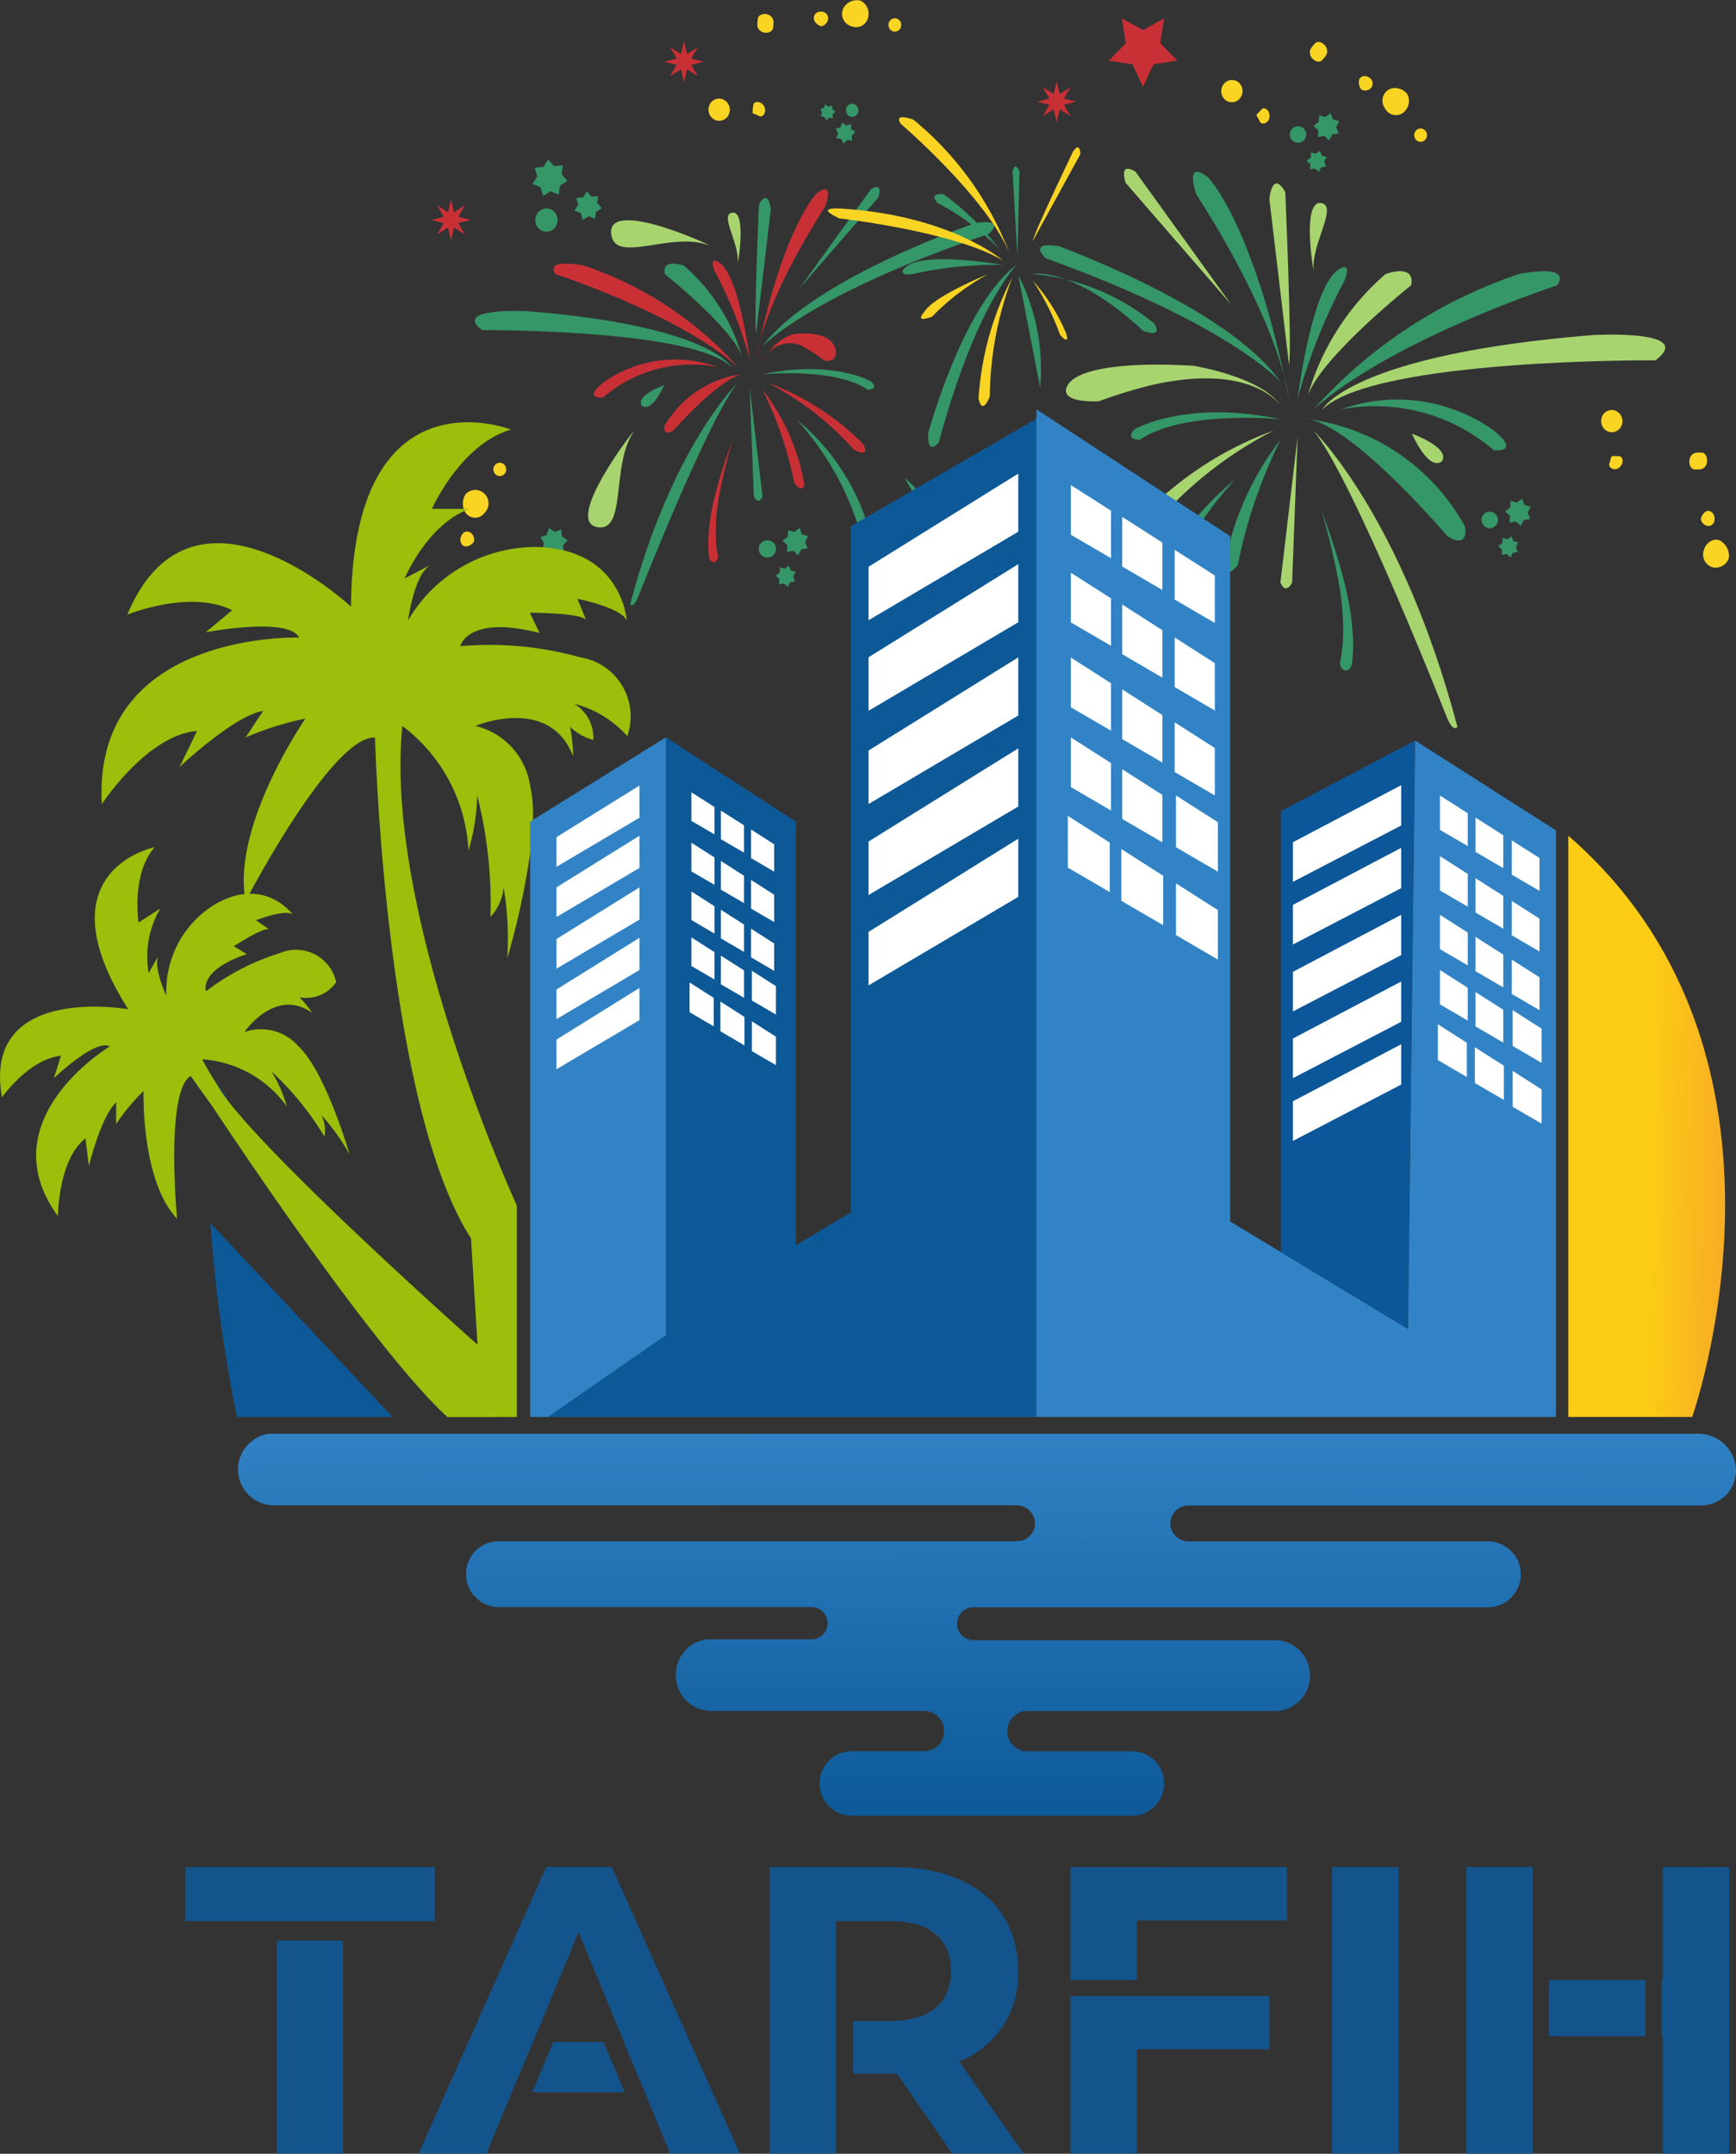 <svg xmlns="http://www.w3.org/2000/svg" xmlns:xlink="http://www.w3.org/1999/xlink" width="88.901" height="110.262" viewBox="0 0 88.901 110.262">
  <rect x="0" y="0" width="88.901" height="110.262" fill="#333333" stroke="none"/>
  <defs>
    <linearGradient id="linear-gradient" x1="0.499" y1="-0.032" x2="0.504" y2="1.005" gradientUnits="objectBoundingBox">
      <stop offset="0" stop-color="#3183c5"/>
      <stop offset="1" stop-color="#0d5998"/>
    </linearGradient>
    <linearGradient id="linear-gradient-2" x1="0.485" y1="-0.002" x2="0.533" y2="1.896" gradientUnits="objectBoundingBox">
      <stop offset="0" stop-color="#0ba0da"/>
      <stop offset="1" stop-color="#1a43ac"/>
    </linearGradient>
    <linearGradient id="linear-gradient-3" x1="-2.05" y1="0.411" x2="1.162" y2="0.55" gradientUnits="objectBoundingBox">
      <stop offset="0.74" stop-color="#fccd14"/>
      <stop offset="1" stop-color="#f1793f"/>
    </linearGradient>
  </defs>
  <g id="logo_color" transform="translate(-183.692 -157.337)">
    <path id="Path_76363" data-name="Path 76363" d="M506.754,325.492c.555-.522,1.137-.642,1.253-.35s-.212.881-.719,1.355a20.376,20.376,0,0,0-2.734,2.96,35.3,35.3,0,0,0-4.223,7.5c-1.233,2.893-2.249,5.873-3.007,8.092s-1.263,3.695-1.265,3.695.449-1.485,1.1-3.728,1.535-5.25,2.679-8.237a37.333,37.333,0,0,1,4.075-7.959A21.289,21.289,0,0,1,506.754,325.492Z" transform="translate(-267.426 -143.529)" fill="#359668"/>
    <path id="Path_76364" data-name="Path 76364" d="M413.508,293.53s-3.365,3.243-5.508,11.332c0,0,.154.281.422-.4C408.422,304.462,411.978,295.412,413.508,293.53Z" transform="translate(-192.036 -116.598)" fill="#359668"/>
    <path id="Path_76365" data-name="Path 76365" d="M435.793,320.366c.027.176.161.288.281.255a.3.3,0,0,0,.164-.355,6.127,6.127,0,0,1-.1-.947,10.236,10.236,0,0,1,.155-1.991c.247-1.447.693-2.878.683-2.878a24.614,24.614,0,0,0-.9,2.863,10.512,10.512,0,0,0-.314,2.042A5.757,5.757,0,0,0,435.793,320.366Z" transform="translate(-215.791 -134.508)" fill="#c93036"/>
    <path id="Path_76366" data-name="Path 76366" d="M450.52,295.18l.213,5.585s.237.495.447,0Z" transform="translate(-228.438 -118.011)" fill="#359668"/>
    <path id="Path_76367" data-name="Path 76367" d="M455.09,296a19.068,19.068,0,0,1,1.63,4.778s.353.542.517.1A10.909,10.909,0,0,0,455.09,296Z" transform="translate(-232.35 -118.713)" fill="#c93036"/>
    <path id="Path_76368" data-name="Path 76368" d="M467.23,306.61a14.84,14.84,0,0,1,3.246,5.738s.4.719.565.272A11.352,11.352,0,0,0,467.23,306.61Z" transform="translate(-242.744 -127.796)" fill="#359668"/>
    <path id="Path_76369" data-name="Path 76369" d="M456.93,293.53a15.243,15.243,0,0,1,4.423,3.433s.87.469.47-.295A13.285,13.285,0,0,0,456.93,293.53Z" transform="translate(-233.926 -116.598)" fill="#c93036"/>
    <path id="Path_76370" data-name="Path 76370" d="M455.09,288.937s3.7-.361,5.392.79c0,0,.611,0,.165-.422C460.648,289.3,458.681,288.174,455.09,288.937Z" transform="translate(-232.35 -112.44)" fill="#359668"/>
    <path id="Path_76371" data-name="Path 76371" d="M455.09,277.573a1.453,1.453,0,0,1,2.265-.788,6.691,6.691,0,0,1,.918.616s.611.088.576-.446a.851.851,0,0,0-.012-.1c-.118-.64-.883-.984-2.224-.811A2.581,2.581,0,0,0,455.09,277.573Z" transform="translate(-232.35 -101.592)" fill="#c93036"/>
    <path id="Path_76372" data-name="Path 76372" d="M455.09,242.728s2.406-2.634,11.581-5.755c0,0,.941-.788-.636-.567C466.035,236.4,457.654,239.241,455.09,242.728Z" transform="translate(-232.35 -67.66)" fill="#359668"/>
    <path id="Path_76373" data-name="Path 76373" d="M468.16,229.069l4.049-4.667s.3-.842-.371-.432Z" transform="translate(-243.54 -56.95)" fill="#359668"/>
    <path id="Path_76374" data-name="Path 76374" d="M401.2,236.494c-.411-2.109,5.558.7,4.936.476C404.253,236.286,401.475,237.918,401.2,236.494Z" transform="translate(-186.195 -67.092)" fill="#a8d46f" fill-rule="evenodd"/>
    <path id="Path_76375" data-name="Path 76375" d="M442.934,232.991c.846-.24.3,2.878.328,2.549C443.349,234.562,442.363,233.151,442.934,232.991Z" transform="translate(-221.79 -64.758)" fill="#a8d46f" fill-rule="evenodd"/>
    <path id="Path_76376" data-name="Path 76376" d="M452.8,233.364s.23-2.639,3.554-7.83c0,0,.492-1.391-.46-.637C455.893,224.9,454.15,226.637,452.8,233.364Z" transform="translate(-230.39 -57.648)" fill="#c93036" fill-rule="evenodd"/>
    <path id="Path_76377" data-name="Path 76377" d="M452.626,234.711l.757-6.349s-.111-1.131-.61-.26C452.773,228.1,452.511,234.03,452.626,234.711Z" transform="translate(-230.216 -60.301)" fill="#359668" fill-rule="evenodd"/>
    <path id="Path_76378" data-name="Path 76378" d="M439.229,255.1s-.506-4.135-1.514-4.9c0,0-.616-.485-.288.386A21.476,21.476,0,0,1,439.229,255.1Z" transform="translate(-217.146 -79.386)" fill="#c93036" fill-rule="evenodd"/>
    <path id="Path_76379" data-name="Path 76379" d="M424.215,256.023a9.687,9.687,0,0,0-3.008-4.775s-1.151-.432-.98.432C420.227,251.677,423.859,254.573,424.215,256.023Z" transform="translate(-202.488 -80.307)" fill="#359668" fill-rule="evenodd"/>
    <path id="Path_76380" data-name="Path 76380" d="M390.16,256.437a18.35,18.35,0,0,0-7.86-5.18s-2.049-.432-1.468.432C380.832,251.685,387.145,253.746,390.16,256.437Z" transform="translate(-168.688 -80.316)" fill="#c93036" fill-rule="evenodd"/>
    <path id="Path_76381" data-name="Path 76381" d="M365.817,270.847s-1.07-2.1-10.375-2.849c0,0-3.961-.226-2.383.964C353.059,268.962,363.841,268.9,365.817,270.847Z" transform="translate(-144.681 -94.725)" fill="#359668" fill-rule="evenodd"/>
    <path id="Path_76382" data-name="Path 76382" d="M401.361,285.752a6.988,6.988,0,0,0-5.853,1.565s-1.063.112,0-.755A6.35,6.35,0,0,1,401.361,285.752Z" transform="translate(-180.936 -109.63)" fill="#c93036" fill-rule="evenodd"/>
    <path id="Path_76383" data-name="Path 76383" d="M424.319,290.31a5.429,5.429,0,0,0-4.172,2.669s-.122.576.459.232C420.607,293.211,423.162,290.306,424.319,290.31Z" transform="translate(-202.425 -113.841)" fill="#c93036" fill-rule="evenodd"/>
    <path id="Path_76384" data-name="Path 76384" d="M412.974,294.35s-1.468.521-1.163,1.043C411.812,295.393,412.235,295.915,412.974,294.35Z" transform="translate(-195.263 -117.3)" fill="#359668" fill-rule="evenodd"/>
    <path id="Path_76385" data-name="Path 76385" d="M393.6,315.809c-2.05-.144,2.108-5.431,1.737-4.863C394.215,312.672,394.987,315.9,393.6,315.809Z" transform="translate(-179.22 -131.472)" fill="#a8d46f" fill-rule="evenodd"/>
    <path id="Path_76386" data-name="Path 76386" d="M651.22,310.55s4.5,4.338,7.366,15.156c0,0-.2.376-.562-.535C658.024,325.171,653.267,313.061,651.22,310.55Z" transform="translate(-400.262 -131.169)" fill="#a8d46f"/>
    <path id="Path_76387" data-name="Path 76387" d="M655.531,346.485c-.036.236-.214.387-.375.341a.41.41,0,0,1-.219-.475,7.866,7.866,0,0,0,.144-1.266,13.552,13.552,0,0,0-.209-2.663,39.028,39.028,0,0,0-.914-3.841c-.013,0,.727,1.88,1.209,3.83a14.253,14.253,0,0,1,.42,2.734A7.438,7.438,0,0,1,655.531,346.485Z" transform="translate(-402.607 -155.167)" fill="#359668"/>
    <path id="Path_76388" data-name="Path 76388" d="M640.328,312.77l-.281,7.463s-.316.662-.6,0Z" transform="translate(-390.185 -133.07)" fill="#a8d46f"/>
    <path id="Path_76389" data-name="Path 76389" d="M622.362,313.85a25.649,25.649,0,0,0-2.18,6.39s-.472.719-.692.132A14.631,14.631,0,0,1,622.362,313.85Z" transform="translate(-373.097 -133.995)" fill="#359668"/>
    <path id="Path_76390" data-name="Path 76390" d="M592.852,328a19.961,19.961,0,0,0-4.346,7.682s-.535.955-.755.363A15.275,15.275,0,0,1,592.852,328Z" transform="translate(-345.924 -146.109)" fill="#359668"/>
    <path id="Path_76391" data-name="Path 76391" d="M597.226,310.55a20.234,20.234,0,0,0-5.915,4.591s-1.164.629-.629-.394A17.726,17.726,0,0,1,597.226,310.55Z" transform="translate(-348.314 -131.169)" fill="#a8d46f"/>
    <path id="Path_76392" data-name="Path 76392" d="M593.915,304.41s-4.948-.493-7.214,1.055c0,0-.817-.01-.22-.565C586.481,304.9,589.111,303.389,593.915,304.41Z" transform="translate(-344.651 -125.609)" fill="#359668"/>
    <path id="Path_76393" data-name="Path 76393" d="M574.085,289.211s-1.394-2.24-6.618-1.055a26.1,26.1,0,0,0-2.679.824s-1.787.118-1.683-.6a.52.52,0,0,1,.036-.128c.344-.856,2.581-1.316,6.5-1.086C569.642,287.169,573.144,287.729,574.085,289.211Z" transform="translate(-324.82 -111.102)" fill="#a8d46f"/>
    <path id="Path_76394" data-name="Path 76394" d="M566.216,251.618s-2.5-2.892-12.018-6.331c0,0-.977-.863.659-.622C554.857,244.677,563.561,247.791,566.216,251.618Z" transform="translate(-316.951 -74.728)" fill="#359668"/>
    <path id="Path_76395" data-name="Path 76395" d="M589.243,224.343l-5.415-6.244s-.4-1.124.5-.576Z" transform="translate(-342.489 -51.398)" fill="#a8d46f"/>
    <path id="Path_76396" data-name="Path 76396" d="M650.534,229.576c-1.132-.319-.4,3.843-.439,3.411C649.979,231.678,651.3,229.792,650.534,229.576Z" transform="translate(-399.13 -61.83)" fill="#a8d46f" fill-rule="evenodd"/>
    <path id="Path_76397" data-name="Path 76397" d="M613.238,230.082s-.308-3.529-4.748-10.471c0,0-.657-1.862.616-.853C609.1,218.758,611.44,221.084,613.238,230.082Z" transform="translate(-363.535 -52.327)" fill="#359668" fill-rule="evenodd"/>
    <path id="Path_76398" data-name="Path 76398" d="M636.507,231.9l-1.007-8.489s.144-1.514.816-.35C636.312,223.059,636.665,230.989,636.507,231.9Z" transform="translate(-386.804 -55.892)" fill="#a8d46f" fill-rule="evenodd"/>
    <path id="Path_76399" data-name="Path 76399" d="M645.55,259.108s.683-5.531,2.024-6.566c0,0,.823-.647.378.517A29.2,29.2,0,0,0,645.55,259.108Z" transform="translate(-395.408 -81.353)" fill="#359668" fill-rule="evenodd"/>
    <path id="Path_76400" data-name="Path 76400" d="M648.86,260.371a12.949,12.949,0,0,1,4.029-6.387s1.534-.584,1.311.576C654.193,254.559,649.336,258.426,648.86,260.371Z" transform="translate(-398.242 -82.616)" fill="#a8d46f" fill-rule="evenodd"/>
    <path id="Path_76401" data-name="Path 76401" d="M651.22,260.9a24.577,24.577,0,0,1,10.513-6.929s2.741-.583,1.963.576C663.7,254.545,655.251,257.3,651.22,260.9Z" transform="translate(-400.262 -82.602)" fill="#359668" fill-rule="evenodd"/>
    <path id="Path_76402" data-name="Path 76402" d="M654.36,280.2s1.432-2.81,13.875-3.81c0,0,5.3-.3,3.185,1.295C671.421,277.678,657,277.594,654.36,280.2Z" transform="translate(-402.95 -101.901)" fill="#a8d46f" fill-rule="evenodd"/>
    <path id="Path_76403" data-name="Path 76403" d="M661,300.134a9.356,9.356,0,0,1,7.83,2.093s1.422.151,0-1.007A8.512,8.512,0,0,0,661,300.134Z" transform="translate(-408.635 -121.84)" fill="#359668" fill-rule="evenodd"/>
    <path id="Path_76404" data-name="Path 76404" d="M647.31,306.25a10.734,10.734,0,0,1,8.322,5.535s.243,1.2-.918.48C654.714,312.265,649.618,306.24,647.31,306.25Z" transform="translate(-396.915 -127.488)" fill="#359668" fill-rule="evenodd"/>
    <path id="Path_76405" data-name="Path 76405" d="M686.18,311.64s1.964.7,1.557,1.4C687.737,313.037,687.18,313.735,686.18,311.64Z" transform="translate(-430.192 -132.103)" fill="#a8d46f" fill-rule="evenodd"/>
    <path id="Path_76406" data-name="Path 76406" d="M518.7,350.61s-7.164-17.966-13.168-23.44C505.53,327.17,518.115,348.91,518.7,350.61Z" transform="translate(-275.533 -145.398)" fill="#359668"/>
    <path id="Path_76407" data-name="Path 76407" d="M552.129,328.428s1.227-13.9-.819-19.478C551.307,308.957,552.306,327.147,552.129,328.428Z" transform="translate(-314.727 -129.8)" fill="#359668"/>
    <path id="Path_76408" data-name="Path 76408" d="M545.86,254.86s.043.069.112.2a10.489,10.489,0,0,1,1.046,5.6l-1.115-5.732" transform="translate(-310.061 -83.492)" fill="#359668" fill-rule="evenodd"/>
    <path id="Path_76409" data-name="Path 76409" d="M551.29,257.18a9.634,9.634,0,0,1,1.7,2.679s.255.708-.3.106A12.862,12.862,0,0,0,551.29,257.18Z" transform="translate(-314.709 -85.478)" fill="#f9d423" fill-rule="evenodd"/>
    <path id="Path_76410" data-name="Path 76410" d="M514.931,254.94s-2.764,1.109-3.252,1.925c0,0-.576.6.393.247A11.964,11.964,0,0,1,514.931,254.94Z" transform="translate(-280.653 -83.56)" fill="#f9d423" fill-rule="evenodd"/>
    <path id="Path_76411" data-name="Path 76411" d="M551.29,254.751s2.042-.432,5.644,2.9c0,0,1.04.432.587-.357A11.278,11.278,0,0,0,551.29,254.751Z" transform="translate(-314.709 -83.383)" fill="#359668" fill-rule="evenodd"/>
    <path id="Path_76412" data-name="Path 76412" d="M551.29,214.575l2.437-4.447s0-.683-.377-.131C553.35,210,551.314,214.232,551.29,214.575Z" transform="translate(-314.709 -44.899)" fill="#f9d423" fill-rule="evenodd"/>
    <path id="Path_76413" data-name="Path 76413" d="M544.379,221.1l.1-4.254s-.226-.6-.351,0l.249,4.361" transform="translate(-308.58 -50.72)" fill="#359668" fill-rule="evenodd"/>
    <path id="Path_76414" data-name="Path 76414" d="M509.343,206.052a16.38,16.38,0,0,0-4.925-6.867s-1.056-.4-.653.21C503.765,199.395,508.18,203.177,509.343,206.052Z" transform="translate(-273.944 -35.718)" fill="#f9d423" fill-rule="evenodd"/>
    <path id="Path_76415" data-name="Path 76415" d="M519.538,229.159a12.939,12.939,0,0,0-2.814-2.765s-.8-.1-.3.449A12.486,12.486,0,0,1,519.538,229.159Z" transform="translate(-284.718 -59.115)" fill="#359668" fill-rule="evenodd"/>
    <path id="Path_76416" data-name="Path 76416" d="M487.358,234.161s-2.665-2.3-8.243-2.65c0,0-1.512-.132-.128.5C478.987,232.011,484.82,232.661,487.358,234.161Z" transform="translate(-252.31 -63.493)" fill="#f9d423" fill-rule="evenodd"/>
    <path id="Path_76417" data-name="Path 76417" d="M510.067,249.874s-3.926-.7-4.926.076c0,0-.623.473.269.4A19.5,19.5,0,0,1,510.067,249.874Z" transform="translate(-275.019 -78.975)" fill="#359668" fill-rule="evenodd"/>
    <path id="Path_76418" data-name="Path 76418" d="M533.726,256.05a17.636,17.636,0,0,0-1.151,6.086s-.371,1.033-.576.121A15.593,15.593,0,0,1,533.726,256.05Z" transform="translate(-298.195 -84.511)" fill="#f9d423"/>
    <path id="Path_76419" data-name="Path 76419" d="M518.629,251.38s-2.07,1.9-4.029,9.127c0,0-.6.742-.538-.5C514.069,260.01,515.839,253.407,518.629,251.38Z" transform="translate(-282.834 -80.512)" fill="#359668"/>
    <path id="Path_76420" data-name="Path 76420" d="M785.615,318.37c.258,0,.348.423.219.652s-.317.217-.576.21-.348-.424-.219-.652S785.355,318.362,785.615,318.37Z" transform="translate(-514.778 -137.862)" fill="#f9d423"/>
    <path id="Path_76421" data-name="Path 76421" d="M789.295,339.161c.135-.125.432-.043.481.3.023.319-.187.446-.374.414a.446.446,0,0,1-.331-.325A.6.6,0,0,1,789.295,339.161Z" transform="translate(-518.279 -155.616)" fill="#f9d423"/>
    <path id="Path_76422" data-name="Path 76422" d="M790.883,349.5a.888.888,0,0,1,.35.833.709.709,0,0,1-.778.479.673.673,0,0,1-.5-.889C790.1,349.426,790.611,349.255,790.883,349.5Z" transform="translate(-519.008 -164.422)" fill="#f9d423"/>
    <path id="Path_76423" data-name="Path 76423" d="M754.222,303.231a.575.575,0,0,1,.447.656.548.548,0,0,1-.627.468.567.567,0,0,1-.446-.656.547.547,0,0,1,.626-.468Z" transform="translate(-487.901 -124.898)" fill="#f9d423"/>
    <path id="Path_76424" data-name="Path 76424" d="M756.952,319.636c.186-.012.279.358.01.576s-.583-.016-.512-.2.083-.351.124-.375A1.752,1.752,0,0,1,756.952,319.636Z" transform="translate(-490.344 -138.942)" fill="#f9d423"/>
    <path id="Path_76425" data-name="Path 76425" d="M347.894,347.247c-.176.046-.41-.17-.3-.495.118-.3.36-.308.512-.191a.465.465,0,0,1,.155.446A.575.575,0,0,1,347.894,347.247Z" transform="translate(-140.296 -161.94)" fill="#f9d423"/>
    <path id="Path_76426" data-name="Path 76426" d="M348.577,332.786a.9.9,0,0,1,.049-.908.685.685,0,0,1,.9-.059.692.692,0,0,1,.063,1.03A.6.6,0,0,1,348.577,332.786Z" transform="translate(-141.08 -149.257)" fill="#f9d423"/>
    <path id="Path_76427" data-name="Path 76427" d="M359.447,322.609a.351.351,0,0,1-.069-.478.315.315,0,0,1,.456-.072.351.351,0,0,1,.069.478.316.316,0,0,1-.456.072Z" transform="translate(-150.354 -140.965)" fill="#f9d423"/>
    <path id="Path_76428" data-name="Path 76428" d="M453.261,162.563c.032-.268.432-.324.64-.165s.177.35.144.62-.432.322-.64.165S453.229,162.841,453.261,162.563Z" transform="translate(-230.764 -4.257)" fill="#f9d423"/>
    <path id="Path_76429" data-name="Path 76429" d="M473.343,161.963a.331.331,0,0,1,.33-.473.338.338,0,0,1,.358.432.446.446,0,0,1-.341.315A.576.576,0,0,1,473.343,161.963Z" transform="translate(-247.943 -3.554)" fill="#f9d423"/>
    <path id="Path_76430" data-name="Path 76430" d="M483.486,157.66a.791.791,0,0,1,.826-.288.755.755,0,0,1,.381.863.636.636,0,0,1-.892.432A.654.654,0,0,1,483.486,157.66Z" transform="translate(-256.544)" fill="#f9d423"/>
    <path id="Path_76431" data-name="Path 76431" d="M499.93,164.1a.327.327,0,0,1,.4-.242.345.345,0,0,1,.232.419.325.325,0,0,1-.4.242A.345.345,0,0,1,499.93,164.1Z" transform="translate(-270.729 -5.574)" fill="#f9d423"/>
    <path id="Path_76432" data-name="Path 76432" d="M435.886,192.8a.541.541,0,0,1,.666-.4.575.575,0,0,1,.386.7.541.541,0,0,1-.666.4A.576.576,0,0,1,435.886,192.8Z" transform="translate(-215.893 -29.996)" fill="#f9d423"/>
    <path id="Path_76433" data-name="Path 76433" d="M451.582,193.81c.007-.2.367-.258.545.043s-.071.607-.236.515-.325-.119-.345-.164A2.107,2.107,0,0,1,451.582,193.81Z" transform="translate(-229.312 -31.085)" fill="#f9d423"/>
    <path id="Path_76434" data-name="Path 76434" d="M650.175,172.336c.18-.193.534.02.606.275s-.062.391-.243.586-.534-.019-.606-.273S649.994,172.532,650.175,172.336Z" transform="translate(-399.142 -12.777)" fill="#f9d423"/>
    <path id="Path_76435" data-name="Path 76435" d="M667.361,184.638c0-.188.268-.365.537-.167a.351.351,0,0,1,.036.568.42.42,0,0,1-.452.035A.621.621,0,0,1,667.361,184.638Z" transform="translate(-414.078 -23.155)" fill="#f9d423"/>
    <path id="Path_76436" data-name="Path 76436" d="M676.313,188.744a.8.8,0,0,1,.821.3.768.768,0,0,1-.193.924.624.624,0,0,1-.962-.217A.653.653,0,0,1,676.313,188.744Z" transform="translate(-421.368 -26.879)" fill="#f9d423"/>
    <path id="Path_76437" data-name="Path 76437" d="M687.189,203.138a.318.318,0,0,1,.458.06.351.351,0,0,1-.058.479.315.315,0,0,1-.457-.06A.352.352,0,0,1,687.189,203.138Z" transform="translate(-430.948 -39.151)" fill="#f9d423"/>
    <path id="Path_76438" data-name="Path 76438" d="M618.606,185.921a.528.528,0,0,1,.764.1.587.587,0,0,1-.1.8.528.528,0,0,1-.764-.1A.587.587,0,0,1,618.606,185.921Z" transform="translate(-372.16 -24.369)" fill="#f9d423"/>
    <path id="Path_76439" data-name="Path 76439" d="M631.194,195.919c.118-.151.44.027.407.38s-.407.432-.485.26-.19-.3-.18-.35S631.059,196.074,631.194,195.919Z" transform="translate(-382.896 -32.984)" fill="#f9d423"/>
    <path id="Path_76440" data-name="Path 76440" d="M376.275,363.182a.551.551,0,0,1-.8.075.614.614,0,0,1-.072-.839.553.553,0,0,1,.8-.076A.614.614,0,0,1,376.275,363.182Z" transform="translate(-164.013 -175.391)" fill="#359668"/>
    <path id="Path_76441" data-name="Path 76441" d="M361.115,352.91l.378.246.42-.155.052.463.378.246-.314.331.053.465-.443-.05-.315.331-.239-.393-.443-.05.145-.442-.239-.394.42-.155Z" transform="translate(-151.412 -167.435)" fill="#359668"/>
    <path id="Path_76442" data-name="Path 76442" d="M376.45,345.24l.3.191.327-.121.04.36.295.193-.245.259.042.361-.345-.039-.245.258-.187-.306-.345-.039.114-.344-.187-.308.328-.121Z" transform="translate(-164.648 -160.868)" fill="#359668"/>
    <path id="Path_76443" data-name="Path 76443" d="M374.644,232.693a.6.6,0,0,1-.387-.74.567.567,0,0,1,.706-.406.6.6,0,0,1,.387.739.567.567,0,0,1-.706.406Z" transform="translate(-163.127 -63.515)" fill="#359668"/>
    <path id="Path_76444" data-name="Path 76444" d="M374.768,214.344l-.063.462.3.341-.384.235-.065.462-.416-.168-.384.236-.134-.446-.416-.168.249-.387-.132-.445.445-.037.249-.387.3.341Z" transform="translate(-162.251 -48.545)" fill="#359668"/>
    <path id="Path_76445" data-name="Path 76445" d="M389.366,225.686l-.05.36.237.266-.3.183-.05.36-.324-.131-.3.183-.105-.347-.324-.131.194-.3-.1-.348.347-.029.194-.3.237.265Z" transform="translate(-175.041 -58.313)" fill="#359668"/>
    <path id="Path_76446" data-name="Path 76446" d="M485.26,194.306a.345.345,0,0,1,.117.459.312.312,0,0,1-.439.124.345.345,0,0,1-.117-.459.314.314,0,0,1,.439-.124Z" transform="translate(-257.767 -31.612)" fill="#359668"/>
    <path id="Path_76447" data-name="Path 76447" d="M481.149,201.753l.1-.243-.124-.23.24-.075.095-.245.206.151.242-.075.016.262.206.151-.186.177.017.262-.249-.04-.186.177-.124-.23Z" transform="translate(-254.635 -37.347)" fill="#359668"/>
    <path id="Path_76448" data-name="Path 76448" d="M475.7,195.047l.073-.19-.1-.178.187-.059.073-.19.161.118.188-.059.011.2.161.117-.144.138.012.206-.193-.033-.145.138-.1-.178Z" transform="translate(-249.978 -31.756)" fill="#359668"/>
    <path id="Path_76449" data-name="Path 76449" d="M642.77,202.682a.422.422,0,1,1,.432.432.432.432,0,0,1-.432-.432Z" transform="translate(-393.028 -38.469)" fill="#359668"/>
    <path id="Path_76450" data-name="Path 76450" d="M652.495,198.643l-.325.06-.158.3-.246-.229-.325.059.016-.344-.246-.229.268-.2.016-.345.318.094.268-.2.128.318.318.095-.158.3Z" transform="translate(-400.254 -34.479)" fill="#359668"/>
    <path id="Path_76451" data-name="Path 76451" d="M649.751,211.774l-.253.047-.122.236-.193-.178-.253.046.013-.269-.193-.177.209-.157.013-.269.247.073.209-.157.1.247.247.073-.124.236Z" transform="translate(-398.147 -45.917)" fill="#359668"/>
    <path id="Path_76452" data-name="Path 76452" d="M711,339.842a.422.422,0,1,1,.432.432A.432.432,0,0,1,711,339.842Z" transform="translate(-451.441 -155.895)" fill="#359668"/>
    <path id="Path_76453" data-name="Path 76453" d="M720.7,335.813l-.325.06-.157.3-.247-.229-.325.06.017-.345-.247-.227.268-.2.017-.345.316.094.268-.2.13.318.317.094-.158.3Z" transform="translate(-458.65 -151.913)" fill="#359668"/>
    <path id="Path_76454" data-name="Path 76454" d="M717.961,348.936l-.253.046-.122.236-.193-.177-.253.046.013-.269-.193-.177.209-.158.013-.268.247.072.209-.157.1.249.247.072-.122.237Z" transform="translate(-456.544 -163.342)" fill="#359668"/>
    <path id="Path_76455" data-name="Path 76455" d="M453.756,350.028a.432.432,0,0,1,.407-.456.442.442,0,1,1-.407.456Z" transform="translate(-231.207 -164.576)" fill="#359668"/>
    <path id="Path_76456" data-name="Path 76456" d="M463.485,346.273l-.325.059-.157.3-.248-.229-.325.06.017-.345-.247-.229.268-.2.017-.344.317.093.268-.2.128.318.318.094-.158.3Z" transform="translate(-238.437 -160.868)" fill="#359668"/>
    <path id="Path_76457" data-name="Path 76457" d="M460.741,359.4l-.253.046-.122.236-.193-.178-.253.047.013-.269-.193-.178.209-.157.013-.269.247.073.209-.157.1.247.247.073-.122.236Z" transform="translate(-236.331 -172.298)" fill="#359668"/>
    <path id="Path_76458" data-name="Path 76458" d="M338.965,228.568l-.338.584.632.16-.632.163.338.583-.557-.355-.154.663-.154-.663-.557.355.338-.583-.632-.161.632-.161-.338-.584.557.355.154-.663.154.663Z" transform="translate(-131.465 -60.719)" fill="#c93036"/>
    <path id="Path_76459" data-name="Path 76459" d="M421.875,172.278l-.338.583.633.161-.633.163.338.583-.557-.355-.154.663-.154-.663-.557.355.34-.583-.633-.163.633-.161-.34-.583.557.355.154-.663.154.663Z" transform="translate(-202.446 -12.528)" fill="#c93036"/>
    <path id="Path_76460" data-name="Path 76460" d="M554.5,186.508l-.34.583.633.161-.633.161.34.583-.557-.354-.154.662-.155-.662-.555.354.338-.583-.632-.161.632-.161-.338-.583.557.354.154-.662.154.662Z" transform="translate(-315.985 -24.71)" fill="#c93036"/>
    <path id="Path_76461" data-name="Path 76461" d="M580.075,164.487l1.086-.6-.207,1.266.878.9-1.214.184-.542,1.151-.542-1.151-1.213-.184.878-.9-.207-1.266Z" transform="translate(-337.851 -5.61)" fill="#c93036"/>
    <path id="Path_76462" data-name="Path 76462" d="M246.8,323.635a5.5,5.5,0,0,0-2.721-1.659,2.035,2.035,0,0,1,.983,1.85,2.638,2.638,0,0,1-1.193-.668,8.66,8.66,0,0,1,.158,1.512c-1.217-3.157-5.005-1.557-5.005-1.557a3.7,3.7,0,0,1,2.8,3.049,6.8,6.8,0,0,1,.144,1.764,16.338,16.338,0,0,1-.144,1.727,38.881,38.881,0,0,1-1.173,5.364,15.711,15.711,0,0,0-.181-3.636,2.619,2.619,0,0,1-.676,1.515,22.489,22.489,0,0,0-.678-6.223,10.666,10.666,0,0,1-.449,2.821,8.5,8.5,0,0,0-3.383-6.378c-.991,9.627,5.863,24.554,5.863,24.554v10.822h-1.8l-.217-3.7h0l-.017-.306-.315-5.141c-4.42-6.854-4.916-25.637-4.916-25.637-1.937-.095-5.548,6.365-6.43,8-.128.237-.2.373-.2.373-.022-.118-.04-.237-.053-.357-.442-3.846,3.118-8.986,3.118-8.986a15.436,15.436,0,0,0-3.065.967l.9-1.361c-1.465.235-4.2,2.793-4.283,2.878l.9-1.853c-2.574.213-4.876,3.748-4.876,3.748-.495-8.879,10.1-8.528,10.1-8.528-.541-1.081-4.78-.272-4.78-.272l1.352-1.127c-2.158-1.082-5.367.224-5.367.224,3.338-7.981,11.454-.406,11.454-.406.091-12.265,8.2-9.064,8.2-9.064-2.57.719-4.057,4.057-4.057,4.057h1.938c-2.131.755-3.3,3.476-3.335,3.561l1.309-.683c-.834.511-1.131,2.827-1.131,2.827a7.574,7.574,0,0,1,6.495-3.754c4.464.056,4.7,3.749,4.7,3.749-.315-.653-2.525-1.1-2.525-1.1l.452,1.1c-.181-.383-2.886-.383-2.886-.383l.495,1.037c-3.7-.948-4.057.676-4.057.676a17.186,17.186,0,0,1,6.132.568A3.061,3.061,0,0,1,246.8,323.635Z" transform="translate(-30.984 -128.612)" fill="#9bbf0a"/>
    <path id="Path_76463" data-name="Path 76463" d="M398.659,304.86l-9.876,5.726v35.129l-2.8,1.668V325.7l-6.663-4.316v30.6l-6.955,4.194h25.938Z" transform="translate(-161.532 -126.298)" fill="#0d5998"/>
    <path id="Path_76464" data-name="Path 76464" d="M267.918,602.5l-9.327-9.92a75.1,75.1,0,0,0,1.361,9.92Z" transform="translate(-64.122 -372.622)" fill="#0d5998"/>
    <path id="Path_76465" data-name="Path 76465" d="M579.186,354.567V324.534l-7.215-4.6-.36,30.123-9.109-5.5V309.473l-9.922-6.493v51.587Z" transform="translate(-315.814 -124.688)" fill="#3183c5"/>
    <path id="Path_76466" data-name="Path 76466" d="M646.5,420.82l-6.864,3.62v22.574l6.5,3.929Z" transform="translate(-390.348 -225.574)" fill="#0c5799"/>
    <path id="Path_76467" data-name="Path 76467" d="M343.166,667.49H270.108a1.79,1.79,0,0,0-.568.117l-.1.043a.6.6,0,0,0-.073.04.894.894,0,0,0-.109.072.83.83,0,0,0-.1.076,1.65,1.65,0,0,0-.224.187,1.817,1.817,0,0,0-.341.469l-.01.017v.01a1.839,1.839,0,0,0,1.666,2.633h38.012a.941.941,0,0,1,.931.719.909.909,0,0,1-.247.849.9.9,0,0,1-.645.27H281.761a1.686,1.686,0,0,0,0,3.372h15.97a.849.849,0,0,1,.863.773.823.823,0,0,1-.822.876h-5.342a1.821,1.821,0,0,0-1.6,1.62,1.494,1.494,0,0,0-.012.2v.014a1.518,1.518,0,0,0,.012.2,1.851,1.851,0,0,0,.518,1.1,1.791,1.791,0,0,0,1.276.535h10.91a1.056,1.056,0,0,1,.235.025,1.036,1.036,0,0,1,0,2.014,1.059,1.059,0,0,1-.235.024h-3.7a1.647,1.647,0,0,0-1.593,1.216,1.593,1.593,0,0,0-.059.432h0a1.569,1.569,0,0,0,.059.432,1.647,1.647,0,0,0,1.593,1.22h14.518a1.605,1.605,0,0,0,.308-.063,1.056,1.056,0,0,0,.114-.043.591.591,0,0,0,.1-.043,1.639,1.639,0,0,0,.948-1.515h0a1.639,1.639,0,0,0-1.052-1.531h-.013a.859.859,0,0,0-.1-.034h-.027a1.389,1.389,0,0,0-.288-.057,1.36,1.36,0,0,0-.171-.01h-5.579v-.024a1.035,1.035,0,0,1,0-2.014v-.024h12.9a1.809,1.809,0,0,0,1.794-1.608,1.333,1.333,0,0,0,.012-.2v-.01a1.331,1.331,0,0,0-.012-.2,1.8,1.8,0,0,0-1.794-1.609H306.064a.843.843,0,0,1,0-1.686h26.344a1.675,1.675,0,0,0,1.062-.378.316.316,0,0,0,.056-.052,1.66,1.66,0,0,0,.565-1.255,1.686,1.686,0,0,0-.493-1.194.374.374,0,0,0-.072-.063.366.366,0,0,0-.056-.05,1.667,1.667,0,0,0-1.062-.38H317.1a.939.939,0,0,1-.931-.719.918.918,0,0,1,.893-1.118h26.214a1.822,1.822,0,0,0,1.286-.5h.009a1.857,1.857,0,0,0,.542-1.247A1.927,1.927,0,0,0,343.166,667.49Z" transform="translate(-72.52 -436.754)" fill="url(#linear-gradient)"/>
    <path id="Path_76468" data-name="Path 76468" d="M254.285,825.441v10.913h3.394V825.441Zm-4.695-3.761v2.767h12.785V821.68Z" transform="translate(-56.417 -568.76)" fill="#14548c"/>
    <path id="Path_76469" data-name="Path 76469" d="M342.1,830.631h-2.561l-1.089,2.578h4.741Zm.432-8.951h-3.358l-6.539,14.675h3.479l1.065-2.575.235-.575h0l1.089-2.578h0l2.327-5.611,2.326,5.611h-.024l1.089,2.578h0l.213.514.023.056,1.063,2.575h3.571Z" transform="translate(-127.509 -568.76)" fill="#14548c"/>
    <path id="Path_76470" data-name="Path 76470" d="M467.334,831.646a4.776,4.776,0,0,0,3.021-4.633c0-3.292-2.446-5.323-6.372-5.323H457.63v14.675h3.4v-11.91h2.767c2.075,0,3.122.944,3.122,2.558,0,1.593-1.047,2.557-3.122,2.557H461.9v2.7h2.252l2.829,4.088h3.654Z" transform="translate(-234.525 -568.769)" fill="#14548c"/>
    <path id="Path_76471" data-name="Path 76471" d="M564.71,828.284v8.07h3.4v-5.345H574.9v-2.725Zm0-6.6v5.785h3.4v-3.06H575.8V821.68Z" transform="translate(-326.199 -568.76)" fill="#14548c"/>
    <path id="Path_76472" data-name="Path 76472" d="M657.8,821.68v14.675h3.4V821.68Z" transform="translate(-405.895 -568.76)" fill="#14548c"/>
    <path id="Path_76473" data-name="Path 76473" d="M705.59,821.68v14.675h3.4V821.68Zm10.061,0v5.785h-.062v2.877h.062v6.017h3.4V821.684Zm-5.83,5.785v2.877h4.943v-2.877Z" transform="translate(-446.809 -568.76)" fill="#14548c"/>
    <path id="Path_76474" data-name="Path 76474" d="M601.79,352.97l2.057,1.315v2.43l-2.057-1.2Z" transform="translate(-357.944 -167.486)" fill="#fff"/>
    <path id="Path_76475" data-name="Path 76475" d="M583.12,341.25l2.057,1.315v2.429l-2.057-1.2Z" transform="translate(-341.96 -157.452)" fill="#fff"/>
    <path id="Path_76476" data-name="Path 76476" d="M564.84,329.93l2.057,1.315v2.429l-2.057-1.2Z" transform="translate(-326.31 -147.761)" fill="#fff"/>
    <path id="Path_76477" data-name="Path 76477" d="M601.79,384.16l2.057,1.315V387.9l-2.057-1.2Z" transform="translate(-357.944 -194.189)" fill="#fff"/>
    <path id="Path_76478" data-name="Path 76478" d="M583.12,372.44l2.057,1.315v2.429l-2.057-1.2Z" transform="translate(-341.96 -184.155)" fill="#fff"/>
    <path id="Path_76479" data-name="Path 76479" d="M564.84,361.12l2.057,1.314v2.43l-2.057-1.2Z" transform="translate(-326.31 -174.464)" fill="#fff"/>
    <path id="Path_76480" data-name="Path 76480" d="M601.79,414.36l2.057,1.314v2.43l-2.057-1.2Z" transform="translate(-357.944 -220.044)" fill="#fff"/>
    <path id="Path_76481" data-name="Path 76481" d="M583.12,402.63l2.057,1.315v2.43l-2.057-1.2Z" transform="translate(-341.96 -210.001)" fill="#fff"/>
    <path id="Path_76482" data-name="Path 76482" d="M564.84,391.31l2.057,1.315v2.43l-2.057-1.2Z" transform="translate(-326.31 -200.31)" fill="#fff"/>
    <path id="Path_76483" data-name="Path 76483" d="M602.27,440.38l2.145,1.371v2.532l-2.145-1.252Z" transform="translate(-358.355 -242.32)" fill="#fff"/>
    <path id="Path_76484" data-name="Path 76484" d="M583.12,431.04l2.057,1.315v2.43l-2.057-1.2Z" transform="translate(-341.96 -234.324)" fill="#fff"/>
    <path id="Path_76485" data-name="Path 76485" d="M564.84,419.72l2.057,1.315v2.429l-2.057-1.2Z" transform="translate(-326.31 -224.632)" fill="#fff"/>
    <path id="Path_76486" data-name="Path 76486" d="M602.27,471.65l2.145,1.371v2.532L602.27,474.3Z" transform="translate(-358.355 -269.091)" fill="#fff"/>
    <path id="Path_76487" data-name="Path 76487" d="M582.8,459.43l2.145,1.371v2.532l-2.145-1.25Z" transform="translate(-341.686 -258.629)" fill="#fff"/>
    <path id="Path_76488" data-name="Path 76488" d="M563.75,447.63,565.9,449v2.534l-2.145-1.252Z" transform="translate(-325.377 -248.527)" fill="#fff"/>
    <path id="Path_76489" data-name="Path 76489" d="M721.77,456.34l1.423.908v1.681l-1.423-.83Z" transform="translate(-460.662 -255.984)" fill="#fff"/>
    <path id="Path_76490" data-name="Path 76490" d="M708.86,448.23l1.423.909v1.68l-1.423-.83Z" transform="translate(-449.609 -249.04)" fill="#fff"/>
    <path id="Path_76491" data-name="Path 76491" d="M696.22,440.4l1.423.909v1.68l-1.423-.83Z" transform="translate(-438.788 -242.337)" fill="#fff"/>
    <path id="Path_76492" data-name="Path 76492" d="M721.77,477.9l1.423.909v1.681l-1.423-.83Z" transform="translate(-460.662 -274.442)" fill="#fff"/>
    <path id="Path_76493" data-name="Path 76493" d="M708.86,469.8l1.423.909v1.679l-1.423-.83Z" transform="translate(-449.609 -267.507)" fill="#fff"/>
    <path id="Path_76494" data-name="Path 76494" d="M696.22,461.97l1.423.909v1.679l-1.423-.83Z" transform="translate(-438.788 -260.804)" fill="#fff"/>
    <path id="Path_76495" data-name="Path 76495" d="M721.77,498.78l1.423.909v1.68l-1.423-.83Z" transform="translate(-460.662 -292.318)" fill="#fff"/>
    <path id="Path_76496" data-name="Path 76496" d="M708.86,490.68l1.423.909v1.679l-1.423-.83Z" transform="translate(-449.609 -285.383)" fill="#fff"/>
    <path id="Path_76497" data-name="Path 76497" d="M696.22,482.85l1.423.909v1.679l-1.423-.83Z" transform="translate(-438.788 -278.68)" fill="#fff"/>
    <path id="Path_76498" data-name="Path 76498" d="M722.11,516.78l1.483.948v1.751l-1.483-.866Z" transform="translate(-460.953 -307.728)" fill="#fff"/>
    <path id="Path_76499" data-name="Path 76499" d="M708.86,510.32l1.423.909v1.68l-1.423-.83Z" transform="translate(-449.609 -302.197)" fill="#fff"/>
    <path id="Path_76500" data-name="Path 76500" d="M696.22,502.49l1.423.909v1.68l-1.423-.83Z" transform="translate(-438.788 -295.494)" fill="#fff"/>
    <path id="Path_76501" data-name="Path 76501" d="M722.11,538.4l1.483.948V541.1l-1.483-.865Z" transform="translate(-460.953 -326.237)" fill="#fff"/>
    <path id="Path_76502" data-name="Path 76502" d="M708.64,529.96l1.485.947v1.752l-1.485-.866Z" transform="translate(-449.421 -319.012)" fill="#fff"/>
    <path id="Path_76503" data-name="Path 76503" d="M695.47,521.79l1.483.948v1.751l-1.483-.865Z" transform="translate(-438.145 -312.017)" fill="#fff"/>
    <path id="Path_76504" data-name="Path 76504" d="M451.02,452.5l1.183.755v1.4l-1.183-.691Z" transform="translate(-228.866 -252.696)" fill="#fff"/>
    <path id="Path_76505" data-name="Path 76505" d="M440.28,445.76l1.184.755v1.4l-1.184-.691Z" transform="translate(-219.671 -246.926)" fill="#fff"/>
    <path id="Path_76506" data-name="Path 76506" d="M429.77,439.25l1.184.755v1.4l-1.184-.691Z" transform="translate(-210.673 -241.353)" fill="#fff"/>
    <path id="Path_76507" data-name="Path 76507" d="M451.02,470.43l1.183.757v1.4l-1.183-.689Z" transform="translate(-228.866 -268.046)" fill="#fff"/>
    <path id="Path_76508" data-name="Path 76508" d="M440.28,463.69l1.184.757v1.4l-1.184-.689Z" transform="translate(-219.671 -262.276)" fill="#fff"/>
    <path id="Path_76509" data-name="Path 76509" d="M429.77,457.18l1.184.757v1.4l-1.184-.689Z" transform="translate(-210.673 -256.703)" fill="#fff"/>
    <path id="Path_76510" data-name="Path 76510" d="M451.02,487.79l1.183.757v1.4l-1.183-.691Z" transform="translate(-228.866 -282.909)" fill="#fff"/>
    <path id="Path_76511" data-name="Path 76511" d="M440.28,481.05l1.184.757v1.4l-1.184-.691Z" transform="translate(-219.671 -277.138)" fill="#fff"/>
    <path id="Path_76512" data-name="Path 76512" d="M429.77,474.54l1.184.757v1.4L429.77,476Z" transform="translate(-210.673 -271.565)" fill="#fff"/>
    <path id="Path_76513" data-name="Path 76513" d="M451.3,502.76l1.233.788V505l-1.233-.719Z" transform="translate(-229.106 -295.725)" fill="#fff"/>
    <path id="Path_76514" data-name="Path 76514" d="M440.28,497.39l1.184.755v1.4l-1.184-.689Z" transform="translate(-219.671 -291.128)" fill="#fff"/>
    <path id="Path_76515" data-name="Path 76515" d="M429.77,490.88l1.184.755v1.4l-1.184-.691Z" transform="translate(-210.673 -285.554)" fill="#fff"/>
    <path id="Path_76516" data-name="Path 76516" d="M451.3,520.74l1.233.788v1.456l-1.233-.719Z" transform="translate(-229.106 -311.118)" fill="#fff"/>
    <path id="Path_76517" data-name="Path 76517" d="M440.1,513.71l1.234.788v1.457l-1.234-.721Z" transform="translate(-219.517 -305.1)" fill="#fff"/>
    <path id="Path_76518" data-name="Path 76518" d="M429.14,506.93l1.234.787v1.457l-1.234-.721Z" transform="translate(-210.134 -299.295)" fill="#fff"/>
    <path id="Path_76519" data-name="Path 76519" d="M649.417,436.73l-5.546,2.919v2.03l5.546-2.886Z" transform="translate(-393.97 -239.195)" fill="#fff"/>
    <path id="Path_76520" data-name="Path 76520" d="M500.507,325.86l-7.667,4.768v2.739l7.667-4.532Z" transform="translate(-264.669 -144.277)" fill="#fff"/>
    <path id="Path_76521" data-name="Path 76521" d="M500.507,358.07l-7.667,4.768v2.739l7.667-4.532Z" transform="translate(-264.669 -171.852)" fill="#fff"/>
    <path id="Path_76522" data-name="Path 76522" d="M500.507,391.24l-7.667,4.769v2.739l7.667-4.532Z" transform="translate(-264.669 -200.25)" fill="#fff"/>
    <path id="Path_76523" data-name="Path 76523" d="M500.507,423.62l-7.667,4.769v2.739l7.667-4.532Z" transform="translate(-264.669 -227.971)" fill="#fff"/>
    <path id="Path_76524" data-name="Path 76524" d="M500.507,455.77l-7.667,4.77v2.739l7.667-4.532Z" transform="translate(-264.669 -255.496)" fill="#fff"/>
    <path id="Path_76525" data-name="Path 76525" d="M649.417,459.02l-5.546,2.921v2.029l5.546-2.886Z" transform="translate(-393.97 -258.278)" fill="#fff"/>
    <path id="Path_76526" data-name="Path 76526" d="M649.417,482.84l-5.546,2.921v2.029l5.546-2.886Z" transform="translate(-393.97 -278.671)" fill="#fff"/>
    <path id="Path_76527" data-name="Path 76527" d="M649.417,506.58,643.87,509.5v2.029l5.546-2.886Z" transform="translate(-393.97 -298.995)" fill="#fff"/>
    <path id="Path_76528" data-name="Path 76528" d="M649.417,528.91l-5.546,2.921v2.029l5.546-2.886Z" transform="translate(-393.97 -318.113)" fill="#fff"/>
    <path id="Path_76529" data-name="Path 76529" d="M373.279,454.511l6.046-4.194v-30.6l-6.955,4.316v30.474Z" transform="translate(-161.532 -224.632)" fill="#3183c5"/>
    <path id="Path_76530" data-name="Path 76530" d="M386.02,436.84l-4.25,2.643V441l4.25-2.512Z" transform="translate(-169.579 -239.289)" fill="#fff"/>
    <path id="Path_76531" data-name="Path 76531" d="M386.02,454.7l-4.25,2.643v1.518l4.25-2.512Z" transform="translate(-169.579 -254.58)" fill="#fff"/>
    <path id="Path_76532" data-name="Path 76532" d="M386.02,473.08l-4.25,2.644v1.518l4.25-2.512Z" transform="translate(-169.579 -270.315)" fill="#fff"/>
    <path id="Path_76533" data-name="Path 76533" d="M386.02,491.03l-4.25,2.644v1.518l4.25-2.512Z" transform="translate(-169.579 -285.683)" fill="#fff"/>
    <path id="Path_76534" data-name="Path 76534" d="M386.02,508.86l-4.25,2.643v1.518l4.25-2.512Z" transform="translate(-169.579 -300.947)" fill="#fff"/>
    <path id="Path_76535" data-name="Path 76535" d="M186.447,470.584s2.147-2.05,2.862-1.626c0,0-6.247,3.751-2.649,8.689,0,0,.01-2.9,1.409-3.984l.176,1.41s.63-2.565,1.4-3.259l-.01,1.122a10.4,10.4,0,0,1,1.409-1.7s-.144,4.572,1.716,6.543c0,0-.619-6.543.7-7.312,0,0,.317.46.863,1.213.069.095.144.2.222.308,0,0,8.1,12.326,12.064,15.944h2.351l-.807-3.7s-10.163-9.018-12.855-12.585a5.592,5.592,0,0,1-.518-.788,14.246,14.246,0,0,1-.732-1.246,5.827,5.827,0,0,1,4.335,2.419,7.287,7.287,0,0,0-.79-1.8,15.538,15.538,0,0,1,2.714,3.338,1.747,1.747,0,0,0-.165-1.111,11.154,11.154,0,0,1,1.447,2.014c-.069-.249-1.246-4.244-2.623-5.536a2.552,2.552,0,0,0-2.755-.719s1.59-2.332,3.47-.975a5.49,5.49,0,0,0-.652-.806,1.854,1.854,0,0,0,1.88-.773A2.109,2.109,0,0,0,198,464.186a12.134,12.134,0,0,0-3.759,1.945s-.4-1.07,2.092-1.9l-.669-.407s1.562-1.007,1.811-.863l-.673-.466s1.439-.567,1.87-.308c0,0-1.509-2.05-4.111-.419a5.2,5.2,0,0,0-2.348,4.594s-.668-1.4-.419-2.024l-.488.853a4.827,4.827,0,0,1,.6-3.3l-1.118.719s-.386-2.48.827-3.857c0,0-5.882,1.181-1.357,8.3,0,0-7.513-1.345-6.464,4.509,0,0,1.363-1.95,3.021-2.129Z" transform="translate(0 -258.047)" fill="#9bbf0a"/>
    <path id="Path_76536" data-name="Path 76536" d="M261.285,543.589h-.027a5.594,5.594,0,0,1-.518-.789C260.908,543.063,261.094,543.328,261.285,543.589Z" transform="translate(-65.963 -330.004)" fill="url(#linear-gradient-2)"/>
    <path id="Path_76537" data-name="Path 76537" d="M748.253,484.458c.458-1.338,6.143-18.915-6.344-29.758v29.758Z" transform="translate(-477.904 -254.58)" fill="url(#linear-gradient-3)"/>
  </g>
</svg>
